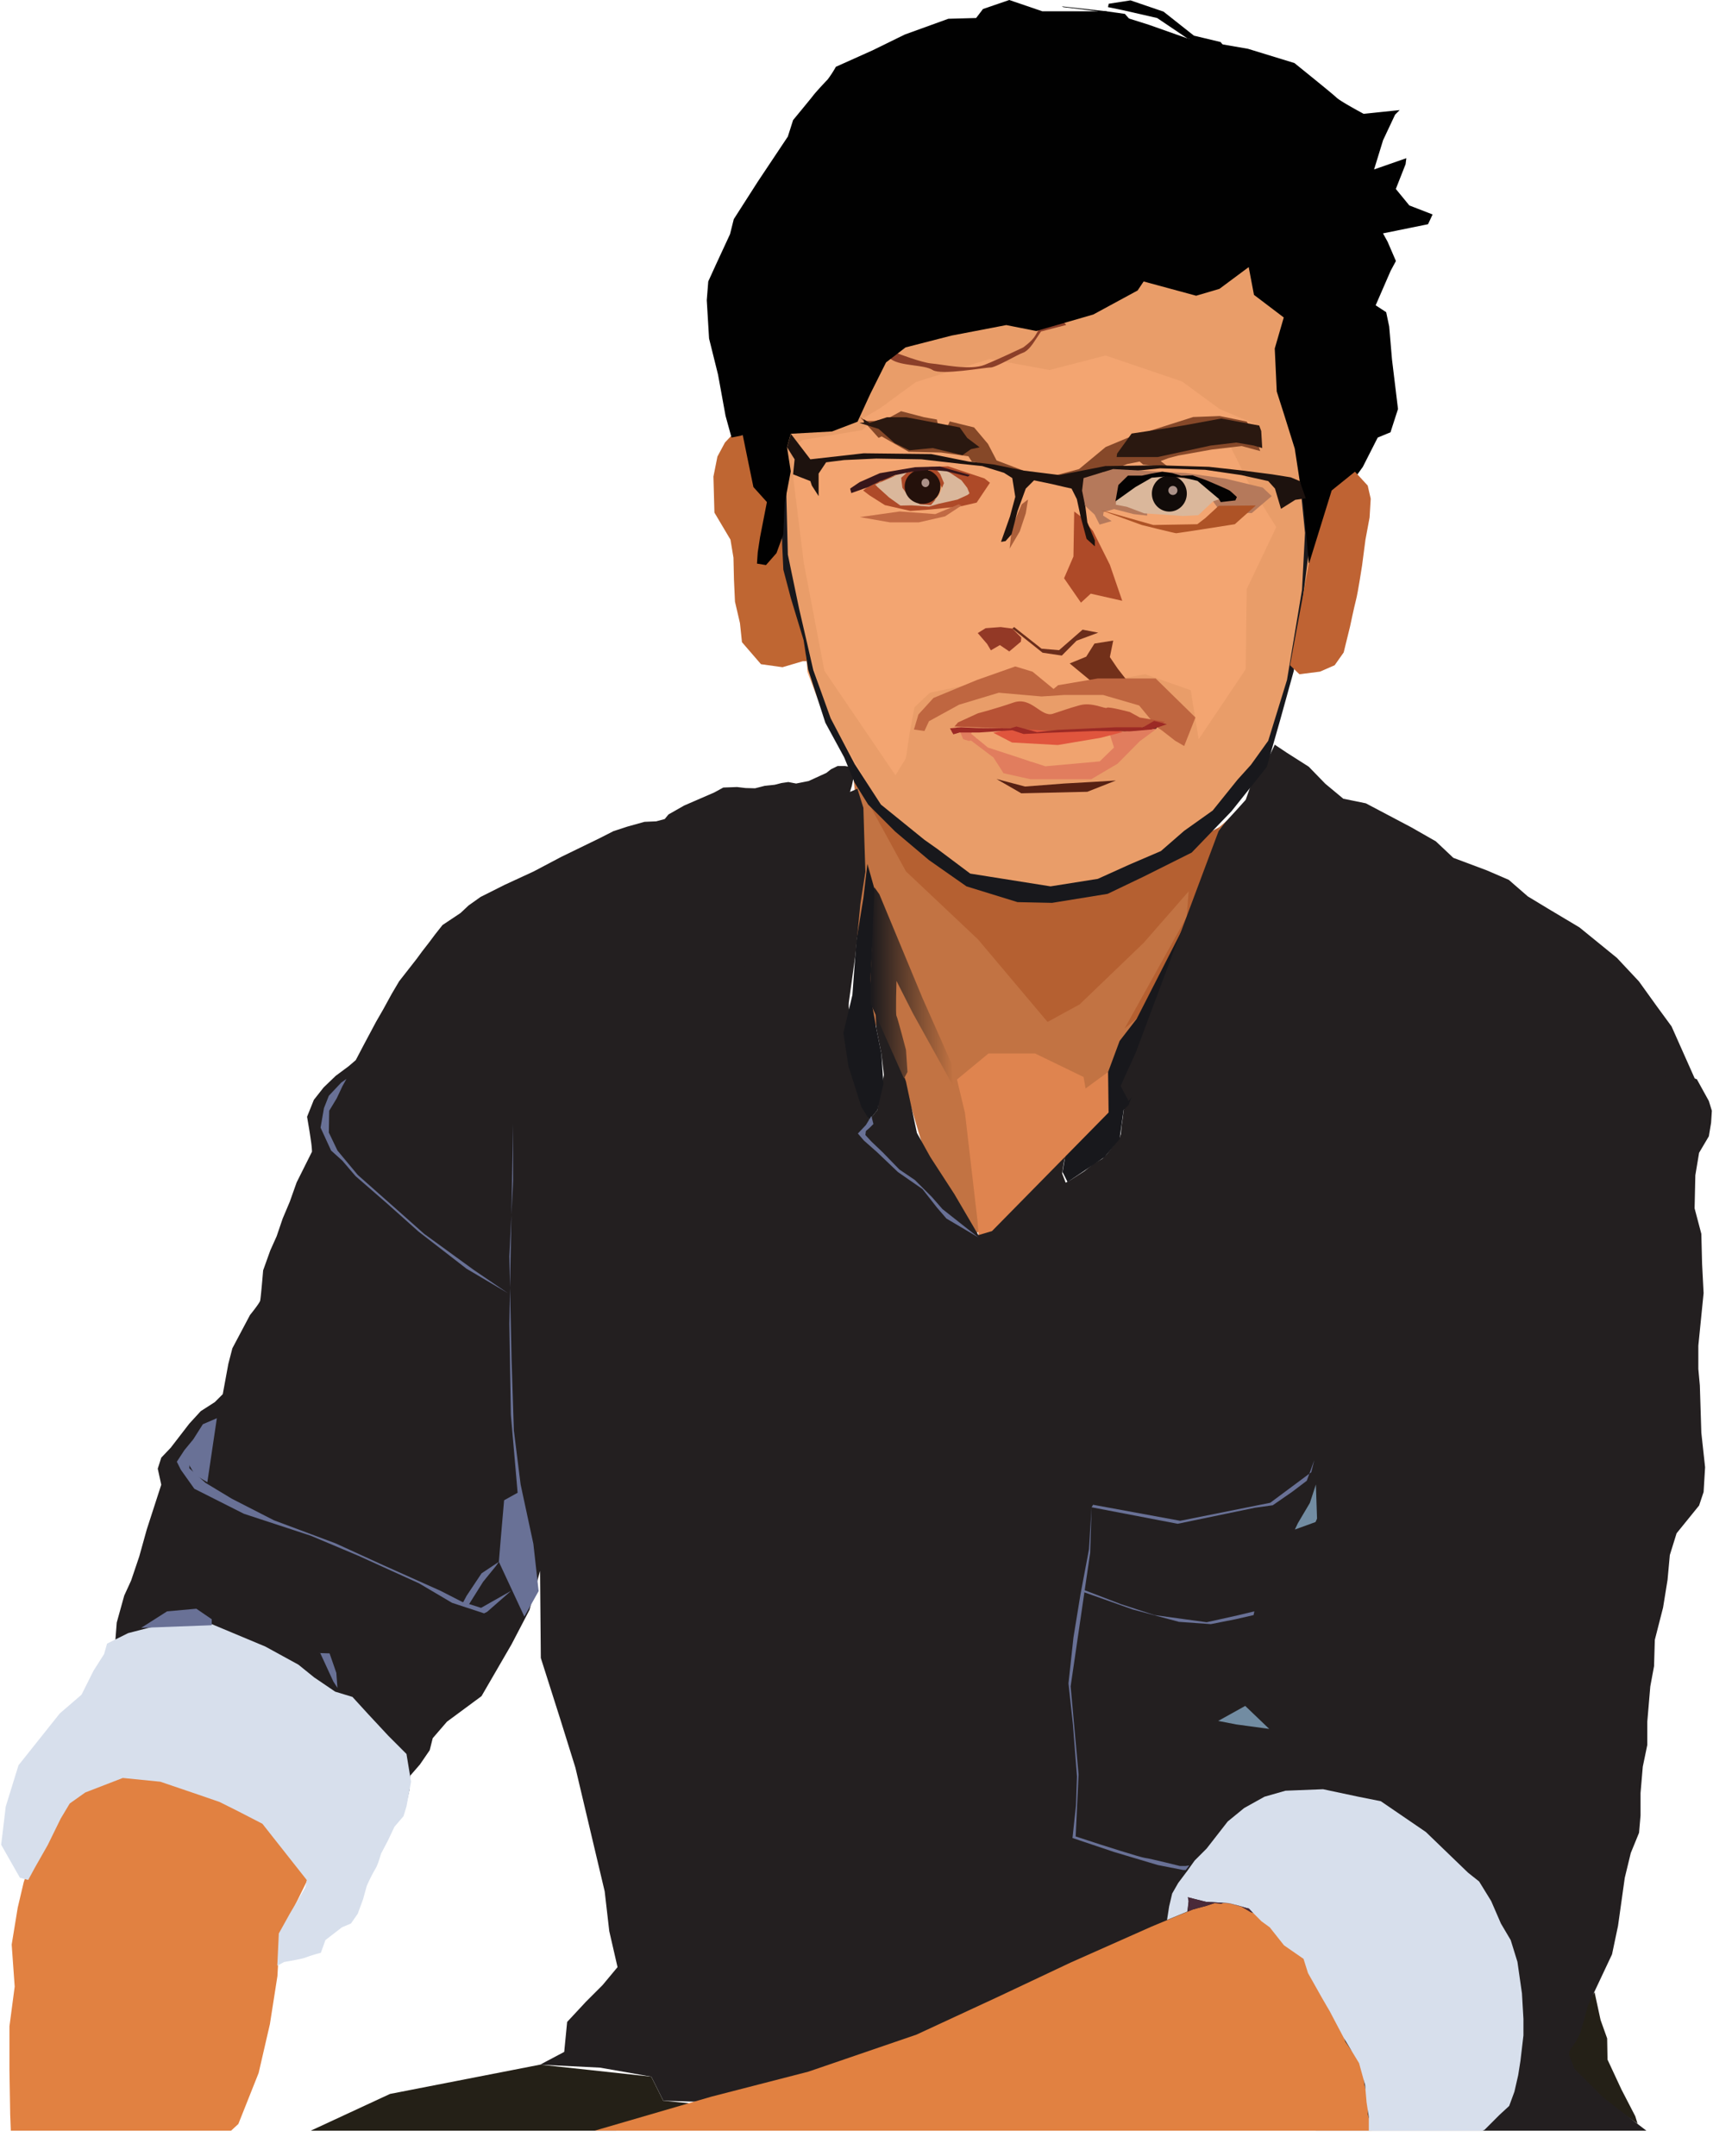 <svg xmlns="http://www.w3.org/2000/svg" xmlns:xlink="http://www.w3.org/1999/xlink" viewBox="0 0 747.52 940.92" style=""><defs><style>.cls-1,.cls-15,.cls-19,.cls-33,.cls-48{fill:none;}.cls-2{clip-path:url(#clip-path);}.cls-3{fill:#242017;}.cls-4{fill:#c27343;}.cls-5{fill:#b56031;}.cls-6{fill:#bf6632;}.cls-7{fill:#f3a571;}.cls-8{fill:#e99d69;}.cls-9{fill:#231f20;}.cls-11,.cls-48,.cls-9{stroke:#7782a1;}.cls-11,.cls-15,.cls-19,.cls-33,.cls-48,.cls-9{stroke-miterlimit:10;}.cls-10{fill:#e18141;}.cls-11{fill:#d7dfec;}.cls-12{fill:#4a2a39;}.cls-13{fill:#18181c;}.cls-14{fill:#2e140e;}.cls-15{stroke:#697196;}.cls-16{fill:#8b3f29;}.cls-17{fill:#010101;}.cls-18{fill:#bf6333;}.cls-19{stroke:#eec0a8;stroke-width:0.25px;}.cls-20{fill:#ae4a28;}.cls-21{fill:#ac5f3a;}.cls-22{fill:#864829;}.cls-23{fill:#864828;}.cls-24{fill:#1d120e;}.cls-25{fill:#dab79b;}.cls-26{fill:#24110b;}.cls-27{fill:#ab9188;}.cls-28{fill:#572113;}.cls-29{fill:#72301a;}.cls-30{fill:#15090a;}.cls-31{fill:#bf6640;}.cls-32{fill:#933926;}.cls-33{stroke:#682815;stroke-width:0.5px;}.cls-34{fill:#c16a44;}.cls-35{fill:#37161a;}.cls-36{fill:#2a1810;}.cls-37{fill:#b5795b;}.cls-38{fill:#e17d5e;}.cls-39{fill:#f0a36f;}.cls-40{fill:#110b09;}.cls-41{fill:#040202;}.cls-42{fill:#6b2d1b;}.cls-43{fill:#e0553d;}.cls-44{fill:#b75235;}.cls-45{fill:#9c2a25;}.cls-46{fill:#df844f;}.cls-47{fill:url(#linear-gradient);}.cls-49{fill:#ae5326;}.cls-50{fill:#697196;}.cls-51{fill:#728ca2;}</style><clipPath id="clip-path" transform="translate(-95.79 -26.53)"><path class="cls-1 LJQUeund_0" width="956.47" height="956.47" d="M0 0 L956.47 0 L956.47 956.47 L0 956.47 Z"></path></clipPath><linearGradient id="linear-gradient" x1="475.18" y1="457.27" x2="511.86" y2="457.27" gradientUnits="userSpaceOnUse"><stop offset="0" stop-color="#18181c"></stop><stop offset="1" stop-color="#c27342"></stop></linearGradient></defs><title>BlackPortrait4x</title><g id="Layer_2" data-name="Layer 2"><g id="Layer_1-2" data-name="Layer 1"><g class="cls-2"><path class="cls-3 LJQUeund_1" d="M129.25,932.88L170.19,913.89L235.7,901.11L284.18,906.35L289.42,916.84L302.52,918.14L308.75,923.06L244.22,934.2L129.25,932.88Z"></path><path id="Neck" class="cls-4 LJQUeund_2" d="M371.97,334.76L373.93,354.42L373.93,408.79L380.32,443.84L393.58,469.72L402.76,500.51L424.7,539.49L470.23,501.16L519.04,423.86L539.68,360.64L538.69,355.4L526.25,365.88L502.83,377.18L480.88,389.3L463.36,391.1L424.05,385.54L396.21,365.23L371.97,334.76Z"></path><path class="cls-5 LJQUeund_3" d="M532.03,361.08L520.46,424.19L490.76,448.86L517.84,400.17L518.71,389.03L499.06,411.52L471.11,438.38L457.13,446.02L426.78,409.99L395.33,380.3L380.26,352.78L376.77,346.67L436.82,388.38L503.21,375.93L532.03,361.08Z"></path><path id="RightEar" class="cls-6 LJQUeund_4" d="M446.13,315.11h4.37s-2.84-36.69-2.84-38.21-7-38.87-7-38.87L425,218.81l-5-2.29-4.8-.11-3.06,3.27-3.28,6.12-1.74,8.73.43,15.72,7,11.8,1.31,7.86.22,9.61.44,9.6,2.18,9.39.87,8.3,8.3,9.61,9.39,1.31Z" transform="translate(-95.79 -26.53)"></path><path id="Face" class="cls-7 LJQUeund_5" d="M439.36,233.22l-1.74,26.64,2.18,17.91,4.81,18.34,2.62,11.36.87,12.23,6.11,16.16,10.05,21L483,380,492,391.76,522.78,414,570,416.65l40.62-18.34,27.08-24L652.5,345l7.86-37.56,6.11-38.87-2.18-31-3.5-15.29-7.86-24.89-.87-18.78L656,165.09l-16.16-19.22-30.14.44-21.83.87s-30.14,10-35.82,10.92-45.42,3.5-45.42,3.5-17,6.55-20.09,10S456,202.21,456,202.21l-11.79,11.36-5.24,17.9" transform="translate(-95.79 -26.53)"></path><path class="cls-8 LJQUeund_6" d="M384.19,178.08L399.7,166.73L431.8,156.68L458,161.49L482.46,155.15L515.87,166.51L532.25,178.52L548.63,185.51L549.72,190.31L536.4,193.81L544.7,210.4L556.93,230.06L544.04,257.13L543.61,292.07L523.08,322.64L519.59,301.24L499.71,294.26L470.23,299.71L457.35,302.12L426.56,297.97L405.81,302.34L399.05,308.67L396.86,320.46L395.33,330.94L390.75,338.37L359.74,292.73L350.78,245.78L346.2,208.87L345.98,195.12L350.13,192.06L376.33,187.69L379.5,184.58L354.06,174.37L331.79,192.28L347.51,265.65L361.05,311.51L387.69,357.8L420.44,385.32L468.49,390.12L517.84,369.16L552.34,332.91L572.43,263.03L578.55,195.33L575.93,127.64L532.69,106.67L446.21,119.78L343.14,154.72L358.86,169.57L371.97,185.29L384.19,178.08Z"></path><path class="cls-3 LJQUeund_7" d="M695.84,869.5L698.46,881.62L701.33,889.65L701.49,898.9L707.55,911.92L713.61,923.63L714.59,926.83L682.57,905.04L684.54,884.9L695.84,869.5Z"></path><path id="CompleteShirt" class="cls-9 LJQUeund_8" d="M331.49,927.64l26.2,1.31L380,932.88l5.24,10.49L466.44,946l171.64,6.55L756,967l60.27-2.62,6.56-1.31-27.3-21-12.67-12.67-2.4-6.11L836.8,500.51l-11.57-26-6.55-8.95L811,454.87l-9.6-10.26-16.38-13.33-13.54-8.08-9-5.45-8.29-7.21-9.61-4.15L730,400.93l-7.65-7.21-10.7-6.11L691.8,377.13l-9.82-2-7.87-6.55-7.2-7.42-9.61-6.12-5.24-3.49-69.44,153.3,5.67,2.18L586.11,511l-.33,3.06-.54,3.71-.33,3.71-.55,1.64-5.67,7.32-1.86,1.85L573,534.47l-3.93,3.16-6.23,4-2,1.09-1.53-4,.65-4.36.66-3.5,1.31-3.05-8.73,7.2-4.48,4.37-3.5,4.91-5.67,6.88-8.08,5.24-6.34,5.9-2.4,3.27-10.48-17.9-10.48-16.16L495.92,521l-4.8-22.5L485,481.29l-7.2-14.63.43,8.95,2.19,10.92,1.09,9.17-2,9.83-.87,5.46-3.49,4.37-4.37-10.27-2.62-8.51-1.31-21.18-1.09-15.07,4.15-89.53-3.22,1.36.81-2.57.93-4.47-.49-2.3-1.36-1.58-2-.38h-3.28l-2.89,1.42-2,1.58-7.75,3.55-5.46,1.09-3.39-.65-2.95.43-3.05.77-4.26.44-4.26,1.09-4.15-.11-3.71-.44-6,.22-4,2.18-13.1,5.68L387.5,382l-1.64,2-3.71,1-5.13.22-7.43,2.07-6.11,2-6,3.06-16.81,8.18-12,6.34L316,412.72,305.5,418l-5.24,3.72L296.77,425l-7.86,5.24-3.28,4.15-2.62,3.5L280,441.77l-2.4,3.27-7.64,9.77-3.28,5.57L263,467.1l-3.11,5.4-5.24,9.83-3.61,6.88L248,491.83l-5.73,4.26L237,501.16l-4.26,5.41-2.95,7.37.66,3.93s.49,2.78,1,6.39a43.43,43.43,0,0,1,.49,4.91l-3.6,7.21-3.11,6.22L222.25,551l-3.11,7.37-2.62,7.7-2.79,6.22-3.11,8.68s-1,12.12-1.31,13.27-4.42,6.22-4.42,6.22l-7.7,14.53-1.75,6.76L193,635l-3.49,3.49-6.12,3.93-5,5.46-8.08,10.48-4.15,4.37-1.53,4.8,1.53,7-6.33,19.55-3.28,11.79L153,716.37,150,722.92l-3.27,11.79-.66,8.52,13.1-4.59L173,734.38l11.47.66,7.53,3.6,3.27,8.19,25.23,21.95,27.18,21L263,806.45l10.15,7.2,1.31-5.89.33-6.23,4.26-4.91,4.26-6.22,1.31-5.24,6.22-7.21,15.07-11.14,13.1-22.6,7.86-15.07,4.59-17,.33,38L340.33,777l6.55,21L359.66,852l2,17.36,3.61,15.72-6.55,7.86-7.21,7.21L343.28,909,342,922.08Z" transform="translate(-95.79 -26.53)"></path><path id="LeftHand" class="cls-10 LJQUeund_9" d="M235.27,932.12L257.98,930.37L310.39,915.09L352.75,904.17L399.92,888.01L435.73,871.41L467.18,856.56L502.55,840.84L513.03,836.47L520.46,833.42L526.79,831.67L530.07,830.58L532.91,830.8L537.93,829.7L540.99,831.67L545.79,834.51L550.38,836.25L553,837.78L554.74,839.75L557.58,843.9L560.86,846.52L563.26,848.48L567.41,852.63L570.47,857L572.65,859.62L574.83,864.64L577.45,870.1L579.64,876.44L583.13,882.77L585.53,886.26L587.06,891.07L589.47,894.56L593.18,898.71L594.49,900.46L595.36,909.63L597.11,916.62L596.89,922.73L598.64,929.06L598.64,932.78L235.27,932.12Z"></path><path id="LeftShoulder" class="cls-9 LJQUeund_10" d="M533.13,796.62L531.49,784.83L528.54,767.47L525.92,752.4L530.5,747.82L538.69,741.59L545.25,714.08L548.19,697.7L551.8,679.68L559.99,668.55L570.47,664.94L574.4,663.63L574.4,650.2L574.4,639.07L574.4,632.84L577.67,622.03L586.84,605.33L592.09,595.17L599.29,590.26L604.21,581.09L611.41,567.66L621.89,551.28L640.56,531.3L658.58,512.3L671.68,502.8L687.08,493.63L701.16,482.49L714.92,474.96L731.3,468.08L740.47,471.03L745.71,480.53L747.02,484.79L746.69,490.03L745.71,495.92L741.45,503.13L739.81,512.96L739.49,527.37L742.43,538.5L742.76,551.61L743.42,564.38L741.12,587.31L741.12,597.47L741.78,604.67L742.43,625.31L744.07,640.38L743.42,651.18L741.45,657.08L731.63,669.2L728.68,678.7L727.69,689.51L725.73,701.63L722.13,715.71L721.8,727.18L720.16,736.02L718.85,751.42L718.85,761.57L716.88,771.07L715.9,782.54L715.9,792.36L715.25,799.9L711.64,808.74L709.02,819.55L706.08,840.51L703.46,852.96L692.97,875.24L689.7,887.03L687.73,890.96L682.49,898.82L674.96,908.97L669.06,915.52L666.11,918.14L661.86,918.8L658.91,918.14L590.77,839.2L560.31,812.02L532.47,802.19L533.13,796.62Z"></path><path id="LeftHandJoin" class="cls-11 LJQUeund_11" d="M509.27,837.95L518.11,834.29L518.71,829.7L518.38,828.07L521,828.72L526.25,830.03L536.4,830.69L544.92,832.98L550.49,838.55L554.09,841.17L560.31,849.03L568.83,854.93L570.79,861.15L576.69,871.63L580.29,877.86L586.52,889.65L593.07,900.46L595.69,909.96L596.34,917.49L597.33,924.04L597.33,930.26L598.96,933.21L610.43,932.56L618.62,933.21L635.98,932.56L641.55,931.9L647.77,929.61L654.32,923.06L658.58,919.13L660.87,912.9L662.51,905.7L663.49,899.47L664.8,888.34L664.8,881.13L664.15,869.99L662.18,856.24L659.24,846.74L654.98,839.53L650.72,829.7L645.48,821.19L640.56,817.26L622.22,799.57L602.57,786.14L592.74,784.17L577.35,780.9L560.97,781.55L551.8,784.17L542.95,789.09L535.75,794.98L531.16,800.88L526.57,806.77L521.33,812.02L518.06,816.6L514.13,821.84L511.51,826.43L510.2,832L509.27,837.95Z"></path><path id="LeftHandDetail" class="cls-12 LJQUeund_12" d="M518.28,834.29L520.3,833.47L522.86,832.71L526.19,831.89L529.03,830.9L530.01,830.63L532.91,830.9L533.62,830.58L536.51,830.74L541.86,832.22L544.97,834.07L545.68,834.51L546.61,834.78L545.03,832.98L543.5,832.65L541.64,832L536.41,830.64L533.59,830.47L526.29,830.05L521.95,828.99L518.34,828.02L518.67,829.73L518.28,834.29Z"></path><path id="LeftCollarBlack" class="cls-13 LJQUeund_13" d="M465.87,515.9L482.03,504.99L488.58,497.12L490.32,484.46L492.51,482.27L504.3,450.39L513.91,415.02L516.97,403.66L496,444.71L488.58,454.32L479.84,477.91L475.48,486.2L470.67,493.63L466.74,499.31L464.99,503.68L463.68,511.54L465.87,515.9Z"></path><path id="LeftCollar" class="cls-9 LJQUeund_14" d="M492.51,480.53L497.75,473.54L508.67,473.54L522.21,479.65L537.49,489.7L540.55,491.88L546.23,483.15L551.47,471.79L555.4,456.07L552.78,442.09L552.78,425.93L557.58,415.02L561.51,391.87L565.88,367.41L567.63,348.19L562.39,335.09L555.84,326.36L549.72,338.15L546.23,341.64L543.61,349.07L539.68,353.44L534.87,358.68L531.82,362.61L495.56,459.56L489.01,473.98L492.51,480.53Z"></path><path id="RightCollarBlack" class="cls-13 LJQUeund_15" d="M378.52,377.02L376.77,391.87L373.71,410.65L371.97,434.23L368.04,450.83L370.22,465.24L375.9,483.15L379.39,488.83L382.88,484.46L385.5,473.1L384.63,460L382.45,449.08L380.26,436.85L379.83,428.12L380.7,411.96L381.57,404.1L382.45,391L378.52,377.02Z"></path><path class="cls-14 LJQUeund_16" d="M415.53,317.29L420.34,317.73L425.69,318.61L420.23,319.15L416.4,320.24L415.42,319.37L415.53,317.29Z"></path><path class="cls-8 LJQUeund_17" d="M418.15,317.19L407.01,325.26L406.8,349.5L407.89,361.73L405.05,371.34L384.09,354.75L394.79,332.69L399.81,313.36L408.76,303.21L415.75,301.24L418.15,317.19Z"></path><path id="RightCollar" class="cls-9 LJQUeund_18" d="M313.88,435.98L328.73,441.22L337.46,444.28L354.06,444.28L359.3,435.98L364.98,435.98L369.78,442.09L373.28,416.76L375.46,394.49L377.64,380.51L377.21,367.41L376.77,352.56L374.15,344.26L369.35,347.32L360.61,356.06L352.75,372.21L340.52,394.49L329.6,412.39L322.18,427.68L313.88,435.98Z"></path><path id="RightHand" class="cls-10 LJQUeund_19" d="M28.03,784.83L35.56,780.24L45.06,775.99L55.55,773.69L63.41,774.35L76.18,776.31L94.53,782.54L114.51,794.66L134.16,820.53L122.04,845.1L121.06,862.46L117.78,883.42L112.87,904.72L104.02,926.99L95.51,934.85L71.92,934.85L30.32,933.54L3.79,933.21L4.77,931.25L4.45,923.06L4.12,903.4L4.12,884.41L6.41,867.05L5.1,848.7L7.72,832.65L10.34,821.51L14.93,807.43L22.14,794.98"></path><path id="RightHandJoin" class="cls-11 LJQUeund_20" d="M104.49,846.08,96.3,831.67l2-16.71,5.57-18,18-22.6,9.5-8.19,5.24-10.48,4.59-7.21,1.31-4.59,9.17-4.58L164.43,736l19-2.62,28.17,11.79L226,753.06l6.88,5.56,9.18,6.23,7.53,2.29,6.88,7.53,8.84,9.5,7.86,7.87,2,12.11-2,10.81-1.31,4.26-3.93,4.59L265,830l-2.94,5.57s-1.31,4.91-2.62,6.88a70.32,70.32,0,0,0-3.61,7.21l-1.64,5.89-2.29,6.22-2.95,4.26L245,867.7l-7.2,5.57-2,5.57a61.51,61.51,0,0,0-6.55,2c-1.31.66-9.5,2-9.5,2l-2.95,1.64.66-14.09,4.91-8.84L229,850.34l.66-3.28L210.29,822.5l-10.81-5.57L191.62,813l-9.5-3.28-16.38-5.57-16.37-1.63L133,808.85l-6.77,4.8-3.93,6.56-5.68,11.57-5.68,10-2.84,5.24Z" transform="translate(-95.79 -26.53)"></path><path id="ButtonBand" class="cls-15 LJQUeund_21" d="M425.03,874.91L424.05,800.88L427.65,742.9L427,703.92L425.69,671.17L432.24,629.57L436.82,578.79L439.77,553.25L444.68,545.38L456.8,541.13L467.07,515.14L463.57,512.19L466.19,501.27L452.55,515.25L443.81,524.64L428.31,535.23L427,539.05L425.03,540.8L416.84,549.32L407.67,560.45L402.1,566.35L399.15,585.67L397.84,606.31L393.91,632.51L391.29,668.55L392.6,705.89L394.89,720.63L389.65,753.06L386.05,789.09L388.34,845.75L388.67,876.22L389.65,891.61L403.08,886.04L422.41,877.86L425.03,874.91Z"></path><path id="ExtraHair1" class="cls-16 LJQUeund_22" d="M487,180.59s11,4.26,15.39,4.59,16.71,3.17,23.15.55,16.71-7.54,16.71-7.54,3.93-2.73,5.35-5.24,2-3.27,2-3.27l9.72-3.39,1.75,2.07-11,2.84-3.28,4.92s-2.29,3.6-4.58,4.36S530.21,187,528,186.93s-21.51,3.49-25.22,1.09-13.65-1.64-18-4.59-4.26-3.93-4.26-3.93Z" transform="translate(-95.79 -26.53)"></path><path id="FoldingDetailButton" class="cls-15 LJQUeund_23" d="M363.45,735.37L364.11,669.2L362.14,589.93L354.93,493.63L346.42,451.05L365.42,461.53L368.04,536.87L383.76,724.23L386.82,779.59L383.54,741.81L364.76,496.25L364.43,462.84L348.38,453.67L357.23,499.85L363.45,735.37Z"></path><path id="Beard" class="cls-13 LJQUeund_24" d="M352.64,292.18L360.17,315.44L368.36,330.51L372.95,341.64L378.85,351.14L390.64,362.93L405.38,375.38L421.75,386.85L444.03,393.73L459.1,394.05L483.34,390.12L499.06,382.59L520.02,372.11L537.38,354.09L552.78,334.76L558.67,314.13L564.57,292.84L571.12,240.75L570.14,215.86L567.85,216.19L569.48,232.57L568.17,257.46L561.62,296.77L553.43,323.3L545.9,333.78L540,340.33L529.19,353.76L516.75,362.61L506.59,371.45L492.83,377.35L479.08,383.57L458.44,386.85L423.39,381.28L408.98,370.47L403.41,366.54L384.41,351.14L372.95,333.45L362.47,313.47L354.93,292.51L348.71,265.65L343.8,242.06L343.14,215.53L343.14,206.69L341.18,223.4L341.18,234.2L341.83,248.62L345.11,261.06L350.68,279.41L352.64,292.18Z"></path><path id="Hair" class="cls-17 LJQUeund_25" d="M656,165.09l-3.93,13.54.87,18.78,3.17,9.93,4.69,15,3.83,25,2.29,24.89,8.84,6.88,6.55.33-7.86-4.92,3.93-6.88-3.93-11.79,5.24-10.48,10.81-15.07L697,217.5l5.57-2.29,3.28-10.16-2.62-21.62L702,169l-1.31-6.22-4.59-3,6.55-15.07,2.29-4.26L701.3,132l-2-3.61,9.82-2,9.83-2,2-4.26-10.15-3.93-5.9-7.2,4.26-10.81.33-2.62-14.08,4.91,3.93-12.77,5.24-11.14,2-2-15.72,1.64S680.67,70.75,679,69.11s-18.35-15.06-18.35-15.06l-20.3-6.23-26.54-4.58-16.7-5.9-18.67-5.89H550.62l-14.41-4.92-11.46,3.93-3,3.93-12.12.33-19,6.88L476.6,48.48l-16.05,7.2a48.21,48.21,0,0,1-3.61,5.57c-1,1-5.24,5.57-6.22,6.88s-8.84,10.81-8.84,10.81l-2.3,7.21-13.1,19.65L416,122.18l-1.64,6.55-6.22,13.43-3.28,7.21-.65,8.19,1,16.7L409.12,190l3.28,18,2.62,9.5,4.91-1,2,9.82,2.63,12.78,5.89,6.55-3,15.39-1,6.55-.33,4.92,3.93.65,4.59-5.24,2.95-8.08.65-13.86,2.62-13.76-1.63-10.48,1.63-5.9,18-1,11.14-4.26,5.56-12.12,6.88-13.76,8.52-6.55L511,173l23.91-4.59L548,171l24.9-7.21,19.32-10.48,2.63-3.93,22.92,6.22,10.16-3,12.77-9.5,2.3,12.12Z" transform="translate(-95.79 -26.53)"></path><path id="LeftEar" class="cls-18 LJQUeund_26" d="M666.91,272.86l10-32.27,10.15-8.19,5.57,6.06,1.31,5.73-.49,8.19-1.8,9.67-1.48,11.3s-1.8,11.79-2.62,14.9S684.92,300,684.92,300l-2.78,11.3-3.93,5.57-6.39,2.79-9,1.14-4.09-3.93Z" transform="translate(-95.79 -26.53)"></path><path id="RightSpecsDetail" class="cls-19 LJQUeund_27" d="M452.52,241.82s.9,33.14,7.94,34.42,56.84,2,63.8.63S535.39,258,535.39,258l6-19.41-4-6.79-29-5.08-26.45-1.23-27.11,2.05-2.7,4.58Z" transform="translate(-95.79 -26.53)"></path><path id="NoseLeftShadow" class="cls-20 LJQUeund_28" d="M468.76,223.23L468.43,242.88L464.34,252.38L471.71,263.03L475.97,259.1L489.72,262.21L484.32,246.49L476.95,231.75L471.54,225.36L468.76,223.23Z"></path><path id="LeftSpecsDetail" class="cls-19 LJQUeund_29" d="M572.24,262.48a39.19,39.19,0,0,0,8.85,13c6.11,5.78,63.33.54,66.6-1.64s7.1-20,7.1-27.84-2.08-9.83-2.08-9.83l-21.29-4.37-21.94-1.2-15.84-.44L571,232.78l-4.15,3.5.88,11.35Z" transform="translate(-95.79 -26.53)"></path><path id="SpecsRightShadow" class="cls-21 LJQUeund_30" d="M440.59,239.44L445.01,231.91L447.63,224.05L448.62,217.99L445.83,220.12L441.57,230.27L440.59,239.44Z"></path><path id="LeftEyebrowHighlight" class="cls-22 LJQUeund_31" d="M470.89,204.72L482.46,195.12L491.85,191.19L520.68,182.01L532.25,181.58L544.04,183.98L547.54,189.87L549.94,196.86L541.86,194.68L528.76,196.21L514.13,198.83L509.98,199.92L506.48,201.23L510.2,204.07L498.84,202.76L497.31,201.45L491.85,202.54L489.23,203.63L471.33,206.91L460.41,208.44L461.06,207.34L470.89,204.72Z"></path><path id="RightEyebrowHighlight" class="cls-23 LJQUeund_32" d="M480.53,217l11.79,6.71,14.08.33,12,1.64,1.47,2.29,11.47,2.46,14.9,2.95-15.56-5.9-3.76-7.21-6.06-7.2-10.65-2.62s-1.14,3.6-3.11,3.44-2.46-4.26-2.46-4.26l-5.57-1L489,206l-5.4,2.95-6.22,1.31h-3.77l-2.62-1.8,8.19,9.17Z" transform="translate(-95.79 -26.53)"></path><path id="SpecsFrame" class="cls-24 LJQUeund_33" d="M345.11,189.33L353.62,200.47L376.88,197.84L406.36,198.17L422.74,201.45L433.88,202.76L446.65,205.38L462.37,207.34L482.35,203.41L506.26,203.09L527.56,203.74L542.3,205.38L555.07,207.02L563.26,208.33L567.19,209.97L569.81,217.5L565.23,218.15L559,222.08L556.38,213.24L553.43,209.97L541.64,207.34L525.92,205.05L506.26,204.4L490.54,206.03L481.7,206.03L476.13,208L473.18,211.93L473.18,217.5L474.49,227.98L477.77,235.84L477.77,238.46L474.16,235.19L471.54,225.36L469.91,217.83L467.61,213.24L464.67,212.59L459.1,211.28L451.24,209.64L447.63,213.24L444.03,223.07L441.41,233.22L438.79,236.17L436.82,236.5L440.75,225.36L443.05,216.84L441.74,208.65L438.13,206.36L428.63,203.41L419.13,202.43L402.1,200.47L382.45,200.14L368.36,200.79L360.5,201.78L357.23,206.69L357.23,213.57L357.23,216.52L354.28,211.93L353.62,209.97L346.09,207.02L346.74,200.47L343.47,195.22L345.11,189.33Z"></path><path id="RightEyeBack" class="cls-20 LJQUeund_34" d="M381.96,212.34L385.56,208.9L395.66,206.36L401.94,204.81L405.05,205.05L408.57,214.06L402.84,217.01L399.32,213.49L401.2,210.37L402.35,208.16L401.2,206.03L395.88,211.52L395.71,215.78L391.37,213.49L385.72,211.6L382.61,212.26L386.3,215.45L389.74,218.15L399.56,219.55L408.32,217.99L412.75,215.62L409.8,210.7L405.46,205.3L405.46,204.4L405.38,203.82L413.73,203.5L429.62,208.82L431.99,210.7L426.18,219.38L419.05,221.02L406.44,222.33L397.27,222.99L386.13,220.45L379.42,216.19L376.63,214.06L378.03,213L381.3,211.36L384.58,209.47L381.96,212.34Z"></path><path id="RightEyeHighlight" class="cls-25 LJQUeund_35" d="M381.9,211.49L393.37,206.47L395.66,206.36L393.26,208.54L393.8,212.91L396.97,217.28L401.45,220.12L406.25,220.45L409.85,216.08L411.93,210.84L410.29,206.91L408.11,204.29L407.34,203.63L411.93,204.62L419.57,209.64L422.08,212.91L423.06,215.31L422.3,215.97L417.82,218.04L409.53,219.9L405.49,221.1L397.73,220.56L392.93,220.66L387.91,217.06L381.9,211.49Z"></path><path id="RightEyeBlack" class="cls-26 LJQUeund_36" d="M394.78,212.37A7.81,7.53 0,1,1 410.4,212.37A7.81,7.53 0,1,1 394.78,212.37"></path><path id="RightEyeReflection" class="cls-27 LJQUeund_37" d="M402.14,210.73A1.7,1.86 0,1,1 405.54,210.73A1.7,1.86 0,1,1 402.14,210.73"></path><path id="HairDetail2" class="cls-17 LJQUeund_38" d="M489.89,4.42L504.95,7.86L518.06,16.7L534.93,21.13L532.63,18.34L521,15.56L507.74,5.08L493.33,0.16L483.83,1.64L483.5,3.11L489.89,4.42Z"></path><path id="HairDetail1" class="cls-17 LJQUeund_39" d="M464.01,3.11L478.75,4.91L491.52,8.68L494.64,10.32L490.87,6.06L482.68,4.91L463.36,2.78L464.01,3.11Z"></path><path id="MouthShadow" class="cls-28 LJQUeund_40" d="M434.86,340L447.31,343.28L464.34,341.97L476.13,341.31L486.94,340.66L474.49,345.57L460.74,345.9L445.67,346.23L434.86,340Z"></path><path id="NoseShadow" class="cls-29 LJQUeund_41" d="M477.6,280.88L474,286.61L466.79,289.56L476.29,297.42L493,298.57L487.76,291.85L484.32,286.78L485.79,279.57L477.6,280.88Z"></path><path id="LipRightBlack" class="cls-30 LJQUeund_42" d="M488.8,319.26L496.66,318.39L502.01,315.77L505.83,315.22L504.41,318.28L488.8,319.26Z"></path><path id="Moustache" class="cls-31 LJQUeund_43" d="M405.38,314.78L418.48,307.58L435.84,302.34L454.51,303.97L464.34,303.32L481.37,303.32L497.09,307.9L504.95,317.4L506.92,318.71L512.82,323.3L516.75,325.59L521.66,313.14L504.3,296.11L479.08,296.11L461.72,299.06L459.75,300.7L450.58,293.16L443.05,290.87L426.34,296.77L407.34,304.63L400.79,311.83L398.83,318.39L403.41,319.04L405.38,314.78Z"></path><path id="NoseDetail1" class="cls-32 LJQUeund_44" d="M426.67,276.3L430.76,281.05L432.4,283.83L436.33,281.54L440.43,284.32L445.5,280.06L445.67,278.26L441.74,274.33L436.66,273.68L430.11,274.17L426.67,276.3Z"></path><path id="NoseDetail" class="cls-33 LJQUeund_45" d="M524.75,285.14l-3.61,5.57-.49,5.4,2.13,6.06,3.11-1.47,3.44-.49h9l3.77,5.07,5.4,4.1,5.08,2.78,6.55.49,4.42-4.25,4.92-3.44,6.55-2.3s7.53-.32,8.19-.32,1.47,1.63,1.47,1.63l-.65,2-3.12.82-8.18,1.47-1.64.66" transform="translate(-95.79 -26.53)"></path><path id="RightEyeBags" class="cls-34 LJQUeund_46" d="M375.24,225.69L392.6,223.23L408.16,224.38L418.32,220.12L419.63,220.61L412.42,225.36L400.95,227.98L388.34,227.98L375.24,225.69Z"></path><path id="RightEyeDetail" class="cls-35 LJQUeund_47" d="M371.48,215.21L378.85,212.59L383.76,210.13L390.64,207.34L397.52,205.95L406.03,205.05L413.07,205.71L422.41,208L423.23,207.34L410.15,203.6L399.32,203.91L383.92,206.53L375.08,210.46L370.98,213.24L371.48,215.21Z"></path><path id="RightEyebrow" class="cls-36 LJQUeund_48" d="M375.08,184.58L383.43,187.2L390.47,193.42L396.86,196.53L407.01,195.55L419.95,198.66L423.72,196.04L427.49,195.22L422.08,191.13L418.81,186.54L395.55,182.12L387.03,182.12L379.5,184.58L376.88,182.94L377.04,184.41L375.08,184.58Z"></path><path id="LeftEyebrow" class="cls-36 LJQUeund_49" d="M487.27,199.48L505.17,199.48L528.32,194.46L539.46,193.15L547.1,194.46L550.81,195.55L550.38,188.13L549.5,185.72L532.91,182.67L516.31,185.72L502.55,187.91L493.82,189.22L487.49,197.95L487.27,199.48Z"></path><path id="LeftEyeUpDetail" class="cls-37 LJQUeund_50" d="M472.2,214.11L472.85,208.65L485.74,204.72L517.4,206.47L534.65,208.87L551.03,212.8L554.96,216.52L546.23,223.94L538.8,223.72L529.85,223.5L531.16,221.32L529.36,218.81L509.98,221.97L500.59,221.54L500.59,225.03L494.69,224.38L486.18,222.19L481.59,223.5L481.37,225.03L485.08,227.43L479.84,228.96L477.66,224.6L474.38,221.54L473.51,220.66L472.2,214.11Z"></path><path id="LowerLipDetails" class="cls-38 LJQUeund_51" d="M519.51,349.72l9.82,7.43L533.7,364l11.79,2.62H572l11.46-6.77,9.72-9.83,7.53-5.57-23.91,2.4-1.53,2.52,1.64,3.05s.44,2.62-1.42,3.39-8.41,3.27-8.41,3.27l-21.4-.11-11.46-4.36-8.3-3.93-4.37-2.08,2-.44-1-2.18-6.44-.87-1.2,1.2,1.2,2.84,2.51.76Z" transform="translate(-95.79 -26.53)"></path><path class="cls-39 LJQUeund_52" d="M425.52,317.89L435.68,317.73L446.16,321.83L483.99,319.53L486.12,326.25L479.9,332.31L456.15,334.44L431.09,326.25L423.72,320.19L425.52,317.89Z"></path><path id="LeftEyeBack" class="cls-25 LJQUeund_53" d="M486.94,220.28L491.69,221.18L499.31,224.05L516.26,225.2L522.89,224.87L529.36,218.81L532.63,217.66L523.38,209.56L506.76,207.67L499.55,208.9L488.25,217.25L487.02,218.4L486.94,220.28Z"></path><path id="LeftEye" class="cls-40 LJQUeund_54" d="M502.66,215.42A7.62,7.86 0,1,1 517.9,215.42A7.62,7.86 0,1,1 502.66,215.42"></path><path id="LeftEyeIris" class="cls-27 LJQUeund_55" d="M509.86,214.06A1.97,1.97 0,1,1 513.8,214.06A1.97,1.97 0,1,1 509.86,214.06"></path><path id="LeftEyeUpperBlack" class="cls-41 LJQUeund_56" d="M582.56,245.34l8.68-6.22,7.13-4.1,6.47-.57,7.61.57,5.9,1.39,9.33,7.87.82,1.39,6.39-.74.65-1.47s-2.45-2.3-3.11-2.79-10.15-4.5-10.15-4.5L616.22,234l-5,.16-3.85-1.14L603,232.4l-5.15.9-3.77.82H588l-4.18,4.1Z" transform="translate(-95.79 -26.53)"></path><path id="NoseMiddleDetail" class="cls-42 LJQUeund_57" d="M462.15,283.77L472.42,274.82L479.24,276.13L469.8,279.63L463.36,286.12L454.95,284.87L441.74,274.33L442.56,273.68L454.51,283.12L462.15,283.77Z"></path><path id="MiddleLip" class="cls-43 LJQUeund_58" d="M433.44,319.81L441.63,324.06L461.61,325.16L480.39,321.99L490,319.48L485.63,318.5L440.43,318.28L433.44,319.81Z"></path><path id="UpperLip" class="cls-44 LJQUeund_59" d="M512.3,343.61l26.53,1,17.8,1.09,25.44-.43,19.87-2.08,2.19-1.64-10.92-1.85-4.37-2.4s-9.39-2.52-10.05-1.86-6.44-2.62-11.9-1.09-6.55,2.07-11.68,3.71-9.28-7.64-17.14-4.91-15.51,4.69-15.51,4.69l-8.73,4Z" transform="translate(-95.79 -26.53)"></path><path id="LipMiddleDetail" class="cls-45 LJQUeund_60" d="M414.55,317.89L419.3,317.4L426.34,317.73L440.92,317.89L443.54,317.08L452.55,319.53L461.55,318.55L476.13,317.89L487.27,317.4L498.89,317.4L503.64,314.62L509.21,316.09L502.5,318.39L493,319.2L477.93,319.04L456.8,319.86L446.65,320.35L441.74,318.71L427.32,319.7L418.64,319.7L416.02,320.51L414.55,317.89Z"></path><path id="NoseDetail-2" data-name="NoseDetail" class="cls-33 LJQUeund_61" d="M489.72,262.21L494.15,269.25L492.67,274.49L488.9,277.44"></path><path id="NeckDetail1" class="cls-46 LJQUeund_62" d="M426.56,532.72L421.1,485.77L417.61,471.14L431.36,459.78L451.67,459.78L472.85,470.05L473.73,475.07L483.55,467.86L483.77,485.55L432.89,537.3L427,539.05L426.56,532.72Z"></path><path id="RightCollarShadow" class="cls-47 LJQUeund_63" d="M479.54,416.87l18.78,45.21L511,490.68l.87,10.05-17.68-31.89L487,454.65s-.44,14.63,0,15.29,4.15,14.85,4.15,14.85l.65,9.6-1.52,2.84-15.07-33.84,2.18-49.58Z" transform="translate(-95.79 -26.53)"></path><path id="LeftCollarBorder" class="cls-48 LJQUeund_64" d="M426.01,539.65L432.78,537.41L460.24,509.52L465.81,504.27"></path><path class="cls-49 LJQUeund_65" d="M576,249.11l23.09,6.55,19.17-.33,3.43-2.62,5.9-5.4,16.22-.17-9.18,8.19s-24.89,3.93-25.55,3.93-15.06-3.6-15.06-3.6Z" transform="translate(-95.79 -26.53)"></path><path class="cls-50 LJQUeund_66" d="M426.98,540.1L413.02,531.85L408.87,527.04L402.54,518.96L391.84,511.54L382.67,502.8L376.99,497.78L374.37,494.72L377.86,491.01L380.26,487.08L381.14,490.57L379.39,492.32L377.86,493.63L377.64,495.38L380.26,498.22L385.29,503.02L392.49,510.44L399.26,515.03L406.69,522.46L411.27,527.7L426.98,540.1Z"></path><path class="cls-50 LJQUeund_67" d="M228.82,705.56L235.05,694.42L232.75,673.79L227.19,647.91L224.24,624.33L223.25,593.53L222.27,548.33L223.91,515.25L223.91,490.68L222.27,577.81L222.93,617.45L225.88,651.51L219.98,654.79L218.67,669.86L217.69,681.65L228.82,705.56Z"></path><path class="cls-50 LJQUeund_68" d="M94.63,618.98L88.52,621.6L84.37,628.15L81.09,636.88L85.03,643.65L90.48,646.93L94.63,618.98Z"></path><path class="cls-50 LJQUeund_69" d="M203.82,701.52L210.81,690.38L216.49,683.39L217.69,681.65L210.15,686.67L203.6,696.5L201.64,700.21L203.82,701.52Z"></path><path class="cls-50 LJQUeund_70" d="M223.04,694.31L212.56,703.49L211.25,704.14L197.27,699.55L182.86,691.04L156.43,679.03L135.69,670.29L106.43,660.68L84.81,649.77L78.91,641.47L77.16,637.97L80.44,632.95L84.37,628.15L82.84,636.23L82.62,640.81L89.61,647.14L101.19,654.13L119.53,663.52L146.39,673.57L166.91,682.96L192.25,694.31L201.64,699.12L209.93,701.74L223.04,694.31Z"></path><path class="cls-50 LJQUeund_71" d="M61.6,710.47L72.91,703.27L85.68,702.12L92.4,706.71L92.4,709.33L61.6,710.47Z"></path><path class="cls-50 LJQUeund_72" d="M139.73,721.45L145.46,733.89L147.26,736.68L146.77,730.13L143.82,721.61L138.91,721.45L139.73,721.45Z"></path><path class="cls-50 LJQUeund_73" d="M148.9,472.5L143.5,478.24L141.37,483.64L139.89,492.16L144.48,502.15L149.39,506.57L155.12,513.28L168.88,525.24L182.64,537.52L203.6,553.74L221.62,564.38L206.71,554.23L185.09,538.5L173.3,528.02L156.11,512.79L147.26,502.15L143.5,494.29L143.66,484.79L146.93,479.38L149.39,474.14L151.19,470.87L148.9,472.5Z"></path><path class="cls-50 LJQUeund_74" d="M477,656.75L515,663.74L554.31,655.88L572.21,642.56L573.52,637.32L570.25,646.27L563.91,651.08L555.4,656.97L547.54,658.06L513.91,665.05L476.35,657.85L477,656.75Z"></path><path class="cls-50 LJQUeund_75" d="M572.13,684.38,571,702.72l-3.71,19.65-3.06,18.78-2.18,20.09,1.83,16.88.13,1.25,1.55,19.9.2,2.59-.44,12.67-1.52,14.19L582,834.84l19,5.67,11.14,2.19h1.09l1.53-2-1.53.22h-2.62s-13.1-3.28-15.07-3.49-19.65-5.9-19.65-5.9l-10.7-3.49L566.46,801,563,762.55l8.52-58.3Z" transform="translate(-95.79 -26.53)"></path><path class="cls-50 LJQUeund_76" d="M473.02,693.93L489.23,700.15L503.81,704.9L526.57,708.02L539.84,705.07L547.37,703.27L547.05,704.9L539.18,706.71L528.38,708.84L514.45,707.85L494.31,702.45L473.02,694.91L473.02,693.93Z"></path><path class="cls-51 LJQUeund_77" d="M543.39,744.54L531.6,751.09L539.46,752.62L553.87,754.58L543.39,744.54Z"></path><path class="cls-51 LJQUeund_78" d="M574.23,647.91L571.61,655.93L566.37,664.78L565.06,667.56L574.07,664.29L574.73,662.81L574.23,647.91Z"></path></g></g></g><style data-made-with="vivus-instant">.LJQUeund_0{stroke-dasharray:3826 3828;stroke-dashoffset:3827;animation:LJQUeund_draw 6666ms ease 0ms forwards;}.LJQUeund_1{stroke-dasharray:374 376;stroke-dashoffset:375;animation:LJQUeund_draw 6666ms ease 42ms forwards;}.LJQUeund_2{stroke-dasharray:637 639;stroke-dashoffset:638;animation:LJQUeund_draw 6666ms ease 85ms forwards;}.LJQUeund_3{stroke-dasharray:557 559;stroke-dashoffset:558;animation:LJQUeund_draw 6666ms ease 128ms forwards;}.LJQUeund_4{stroke-dasharray:244 246;stroke-dashoffset:245;animation:LJQUeund_draw 6666ms ease 170ms forwards;}.LJQUeund_5{stroke-dasharray:817 819;stroke-dashoffset:818;animation:LJQUeund_draw 6666ms ease 213ms forwards;}.LJQUeund_6{stroke-dasharray:1646 1648;stroke-dashoffset:1647;animation:LJQUeund_draw 6666ms ease 256ms forwards;}.LJQUeund_7{stroke-dasharray:140 142;stroke-dashoffset:141;animation:LJQUeund_draw 6666ms ease 299ms forwards;}.LJQUeund_8{stroke-dasharray:2910 2912;stroke-dashoffset:2911;animation:LJQUeund_draw 6666ms ease 341ms forwards;}.LJQUeund_9{stroke-dasharray:811 813;stroke-dashoffset:812;animation:LJQUeund_draw 6666ms ease 384ms forwards;}.LJQUeund_10{stroke-dasharray:1086 1088;stroke-dashoffset:1087;animation:LJQUeund_draw 6666ms ease 427ms forwards;}.LJQUeund_11{stroke-dasharray:507 509;stroke-dashoffset:508;animation:LJQUeund_draw 6666ms ease 470ms forwards;}.LJQUeund_12{stroke-dasharray:66 68;stroke-dashoffset:67;animation:LJQUeund_draw 6666ms ease 512ms forwards;}.LJQUeund_13{stroke-dasharray:255 257;stroke-dashoffset:256;animation:LJQUeund_draw 6666ms ease 555ms forwards;}.LJQUeund_14{stroke-dasharray:402 404;stroke-dashoffset:403;animation:LJQUeund_draw 6666ms ease 598ms forwards;}.LJQUeund_15{stroke-dasharray:230 232;stroke-dashoffset:231;animation:LJQUeund_draw 6666ms ease 641ms forwards;}.LJQUeund_16{stroke-dasharray:24 26;stroke-dashoffset:25;animation:LJQUeund_draw 6666ms ease 683ms forwards;}.LJQUeund_17{stroke-dasharray:169 171;stroke-dashoffset:170;animation:LJQUeund_draw 6666ms ease 726ms forwards;}.LJQUeund_18{stroke-dasharray:275 277;stroke-dashoffset:276;animation:LJQUeund_draw 6666ms ease 769ms forwards;}.LJQUeund_19{stroke-dasharray:484 486;stroke-dashoffset:485;animation:LJQUeund_draw 6666ms ease 811ms forwards;}.LJQUeund_20{stroke-dasharray:595 597;stroke-dashoffset:596;animation:LJQUeund_draw 6666ms ease 854ms forwards;}.LJQUeund_21{stroke-dasharray:847 849;stroke-dashoffset:848;animation:LJQUeund_draw 6666ms ease 897ms forwards;}.LJQUeund_22{stroke-dasharray:179 181;stroke-dashoffset:180;animation:LJQUeund_draw 6666ms ease 940ms forwards;}.LJQUeund_23{stroke-dasharray:1245 1247;stroke-dashoffset:1246;animation:LJQUeund_draw 6666ms ease 982ms forwards;}.LJQUeund_24{stroke-dasharray:951 953;stroke-dashoffset:952;animation:LJQUeund_draw 6666ms ease 1025ms forwards;}.LJQUeund_25{stroke-dasharray:1235 1237;stroke-dashoffset:1236;animation:LJQUeund_draw 6666ms ease 1068ms forwards;}.LJQUeund_26{stroke-dasharray:203 205;stroke-dashoffset:204;animation:LJQUeund_draw 6666ms ease 1111ms forwards;}.LJQUeund_27{stroke-dasharray:250 252;stroke-dashoffset:251;animation:LJQUeund_draw 6666ms ease 1153ms forwards;}.LJQUeund_28{stroke-dasharray:108 110;stroke-dashoffset:109;animation:LJQUeund_draw 6666ms ease 1196ms forwards;}.LJQUeund_29{stroke-dasharray:238 240;stroke-dashoffset:239;animation:LJQUeund_draw 6666ms ease 1239ms forwards;}.LJQUeund_30{stroke-dasharray:47 49;stroke-dashoffset:48;animation:LJQUeund_draw 6666ms ease 1282ms forwards;}.LJQUeund_31{stroke-dasharray:205 207;stroke-dashoffset:206;animation:LJQUeund_draw 6666ms ease 1324ms forwards;}.LJQUeund_32{stroke-dasharray:175 177;stroke-dashoffset:176;animation:LJQUeund_draw 6666ms ease 1367ms forwards;}.LJQUeund_33{stroke-dasharray:612 614;stroke-dashoffset:613;animation:LJQUeund_draw 6666ms ease 1410ms forwards;}.LJQUeund_34{stroke-dasharray:232 234;stroke-dashoffset:233;animation:LJQUeund_draw 6666ms ease 1452ms forwards;}.LJQUeund_35{stroke-dasharray:125 127;stroke-dashoffset:126;animation:LJQUeund_draw 6666ms ease 1495ms forwards;}.LJQUeund_36{stroke-dasharray:49 51;stroke-dashoffset:50;animation:LJQUeund_draw 6666ms ease 1538ms forwards;}.LJQUeund_37{stroke-dasharray:12 14;stroke-dashoffset:13;animation:LJQUeund_draw 6666ms ease 1581ms forwards;}.LJQUeund_38{stroke-dasharray:115 117;stroke-dashoffset:116;animation:LJQUeund_draw 6666ms ease 1623ms forwards;}.LJQUeund_39{stroke-dasharray:66 68;stroke-dashoffset:67;animation:LJQUeund_draw 6666ms ease 1666ms forwards;}.LJQUeund_40{stroke-dasharray:108 110;stroke-dashoffset:109;animation:LJQUeund_draw 6666ms ease 1709ms forwards;}.LJQUeund_41{stroke-dasharray:74 76;stroke-dashoffset:75;animation:LJQUeund_draw 6666ms ease 1752ms forwards;}.LJQUeund_42{stroke-dasharray:37 39;stroke-dashoffset:38;animation:LJQUeund_draw 6666ms ease 1794ms forwards;}.LJQUeund_43{stroke-dasharray:289 291;stroke-dashoffset:290;animation:LJQUeund_draw 6666ms ease 1837ms forwards;}.LJQUeund_44{stroke-dasharray:49 51;stroke-dashoffset:50;animation:LJQUeund_draw 6666ms ease 1880ms forwards;}.LJQUeund_45{stroke-dasharray:105 107;stroke-dashoffset:106;animation:LJQUeund_draw 6666ms ease 1923ms forwards;}.LJQUeund_46{stroke-dasharray:92 94;stroke-dashoffset:93;animation:LJQUeund_draw 6666ms ease 1965ms forwards;}.LJQUeund_47{stroke-dasharray:111 113;stroke-dashoffset:112;animation:LJQUeund_draw 6666ms ease 2008ms forwards;}.LJQUeund_48{stroke-dasharray:117 119;stroke-dashoffset:118;animation:LJQUeund_draw 6666ms ease 2051ms forwards;}.LJQUeund_49{stroke-dasharray:144 146;stroke-dashoffset:145;animation:LJQUeund_draw 6666ms ease 2094ms forwards;}.LJQUeund_50{stroke-dasharray:205 207;stroke-dashoffset:206;animation:LJQUeund_draw 6666ms ease 2136ms forwards;}.LJQUeund_51{stroke-dasharray:206 208;stroke-dashoffset:207;animation:LJQUeund_draw 6666ms ease 2179ms forwards;}.LJQUeund_52{stroke-dasharray:138 140;stroke-dashoffset:139;animation:LJQUeund_draw 6666ms ease 2222ms forwards;}.LJQUeund_53{stroke-dasharray:103 105;stroke-dashoffset:104;animation:LJQUeund_draw 6666ms ease 2264ms forwards;}.LJQUeund_54{stroke-dasharray:49 51;stroke-dashoffset:50;animation:LJQUeund_draw 6666ms ease 2307ms forwards;}.LJQUeund_55{stroke-dasharray:13 15;stroke-dashoffset:14;animation:LJQUeund_draw 6666ms ease 2350ms forwards;}.LJQUeund_56{stroke-dasharray:125 127;stroke-dashoffset:126;animation:LJQUeund_draw 6666ms ease 2393ms forwards;}.LJQUeund_57{stroke-dasharray:90 92;stroke-dashoffset:91;animation:LJQUeund_draw 6666ms ease 2435ms forwards;}.LJQUeund_58{stroke-dasharray:116 118;stroke-dashoffset:117;animation:LJQUeund_draw 6666ms ease 2478ms forwards;}.LJQUeund_59{stroke-dasharray:191 193;stroke-dashoffset:192;animation:LJQUeund_draw 6666ms ease 2521ms forwards;}.LJQUeund_60{stroke-dasharray:194 196;stroke-dashoffset:195;animation:LJQUeund_draw 6666ms ease 2564ms forwards;}.LJQUeund_61{stroke-dasharray:19 21;stroke-dashoffset:20;animation:LJQUeund_draw 6666ms ease 2606ms forwards;}.LJQUeund_62{stroke-dasharray:245 247;stroke-dashoffset:246;animation:LJQUeund_draw 6666ms ease 2649ms forwards;}.LJQUeund_63{stroke-dasharray:277 279;stroke-dashoffset:278;animation:LJQUeund_draw 6666ms ease 2692ms forwards;}.LJQUeund_64{stroke-dasharray:54 56;stroke-dashoffset:55;animation:LJQUeund_draw 6666ms ease 2735ms forwards;}.LJQUeund_65{stroke-dasharray:145 147;stroke-dashoffset:146;animation:LJQUeund_draw 6666ms ease 2777ms forwards;}.LJQUeund_66{stroke-dasharray:157 159;stroke-dashoffset:158;animation:LJQUeund_draw 6666ms ease 2820ms forwards;}.LJQUeund_67{stroke-dasharray:439 441;stroke-dashoffset:440;animation:LJQUeund_draw 6666ms ease 2863ms forwards;}.LJQUeund_68{stroke-dasharray:67 69;stroke-dashoffset:68;animation:LJQUeund_draw 6666ms ease 2905ms forwards;}.LJQUeund_69{stroke-dasharray:52 54;stroke-dashoffset:53;animation:LJQUeund_draw 6666ms ease 2948ms forwards;}.LJQUeund_70{stroke-dasharray:350 352;stroke-dashoffset:351;animation:LJQUeund_draw 6666ms ease 2991ms forwards;}.LJQUeund_71{stroke-dasharray:68 70;stroke-dashoffset:69;animation:LJQUeund_draw 6666ms ease 3034ms forwards;}.LJQUeund_72{stroke-dasharray:39 41;stroke-dashoffset:40;animation:LJQUeund_draw 6666ms ease 3076ms forwards;}.LJQUeund_73{stroke-dasharray:268 270;stroke-dashoffset:269;animation:LJQUeund_draw 6666ms ease 3119ms forwards;}.LJQUeund_74{stroke-dasharray:217 219;stroke-dashoffset:218;animation:LJQUeund_draw 6666ms ease 3162ms forwards;}.LJQUeund_75{stroke-dasharray:396 398;stroke-dashoffset:397;animation:LJQUeund_draw 6666ms ease 3205ms forwards;}.LJQUeund_76{stroke-dasharray:157 159;stroke-dashoffset:158;animation:LJQUeund_draw 6666ms ease 3247ms forwards;}.LJQUeund_77{stroke-dasharray:51 53;stroke-dashoffset:52;animation:LJQUeund_draw 6666ms ease 3290ms forwards;}.LJQUeund_78{stroke-dasharray:48 50;stroke-dashoffset:49;animation:LJQUeund_draw 6666ms ease 3333ms forwards;}@keyframes LJQUeund_draw{100%{stroke-dashoffset:0;}}@keyframes LJQUeund_fade{0%{stroke-opacity:1;}96.46%{stroke-opacity:1;}100%{stroke-opacity:0;}}</style></svg>
